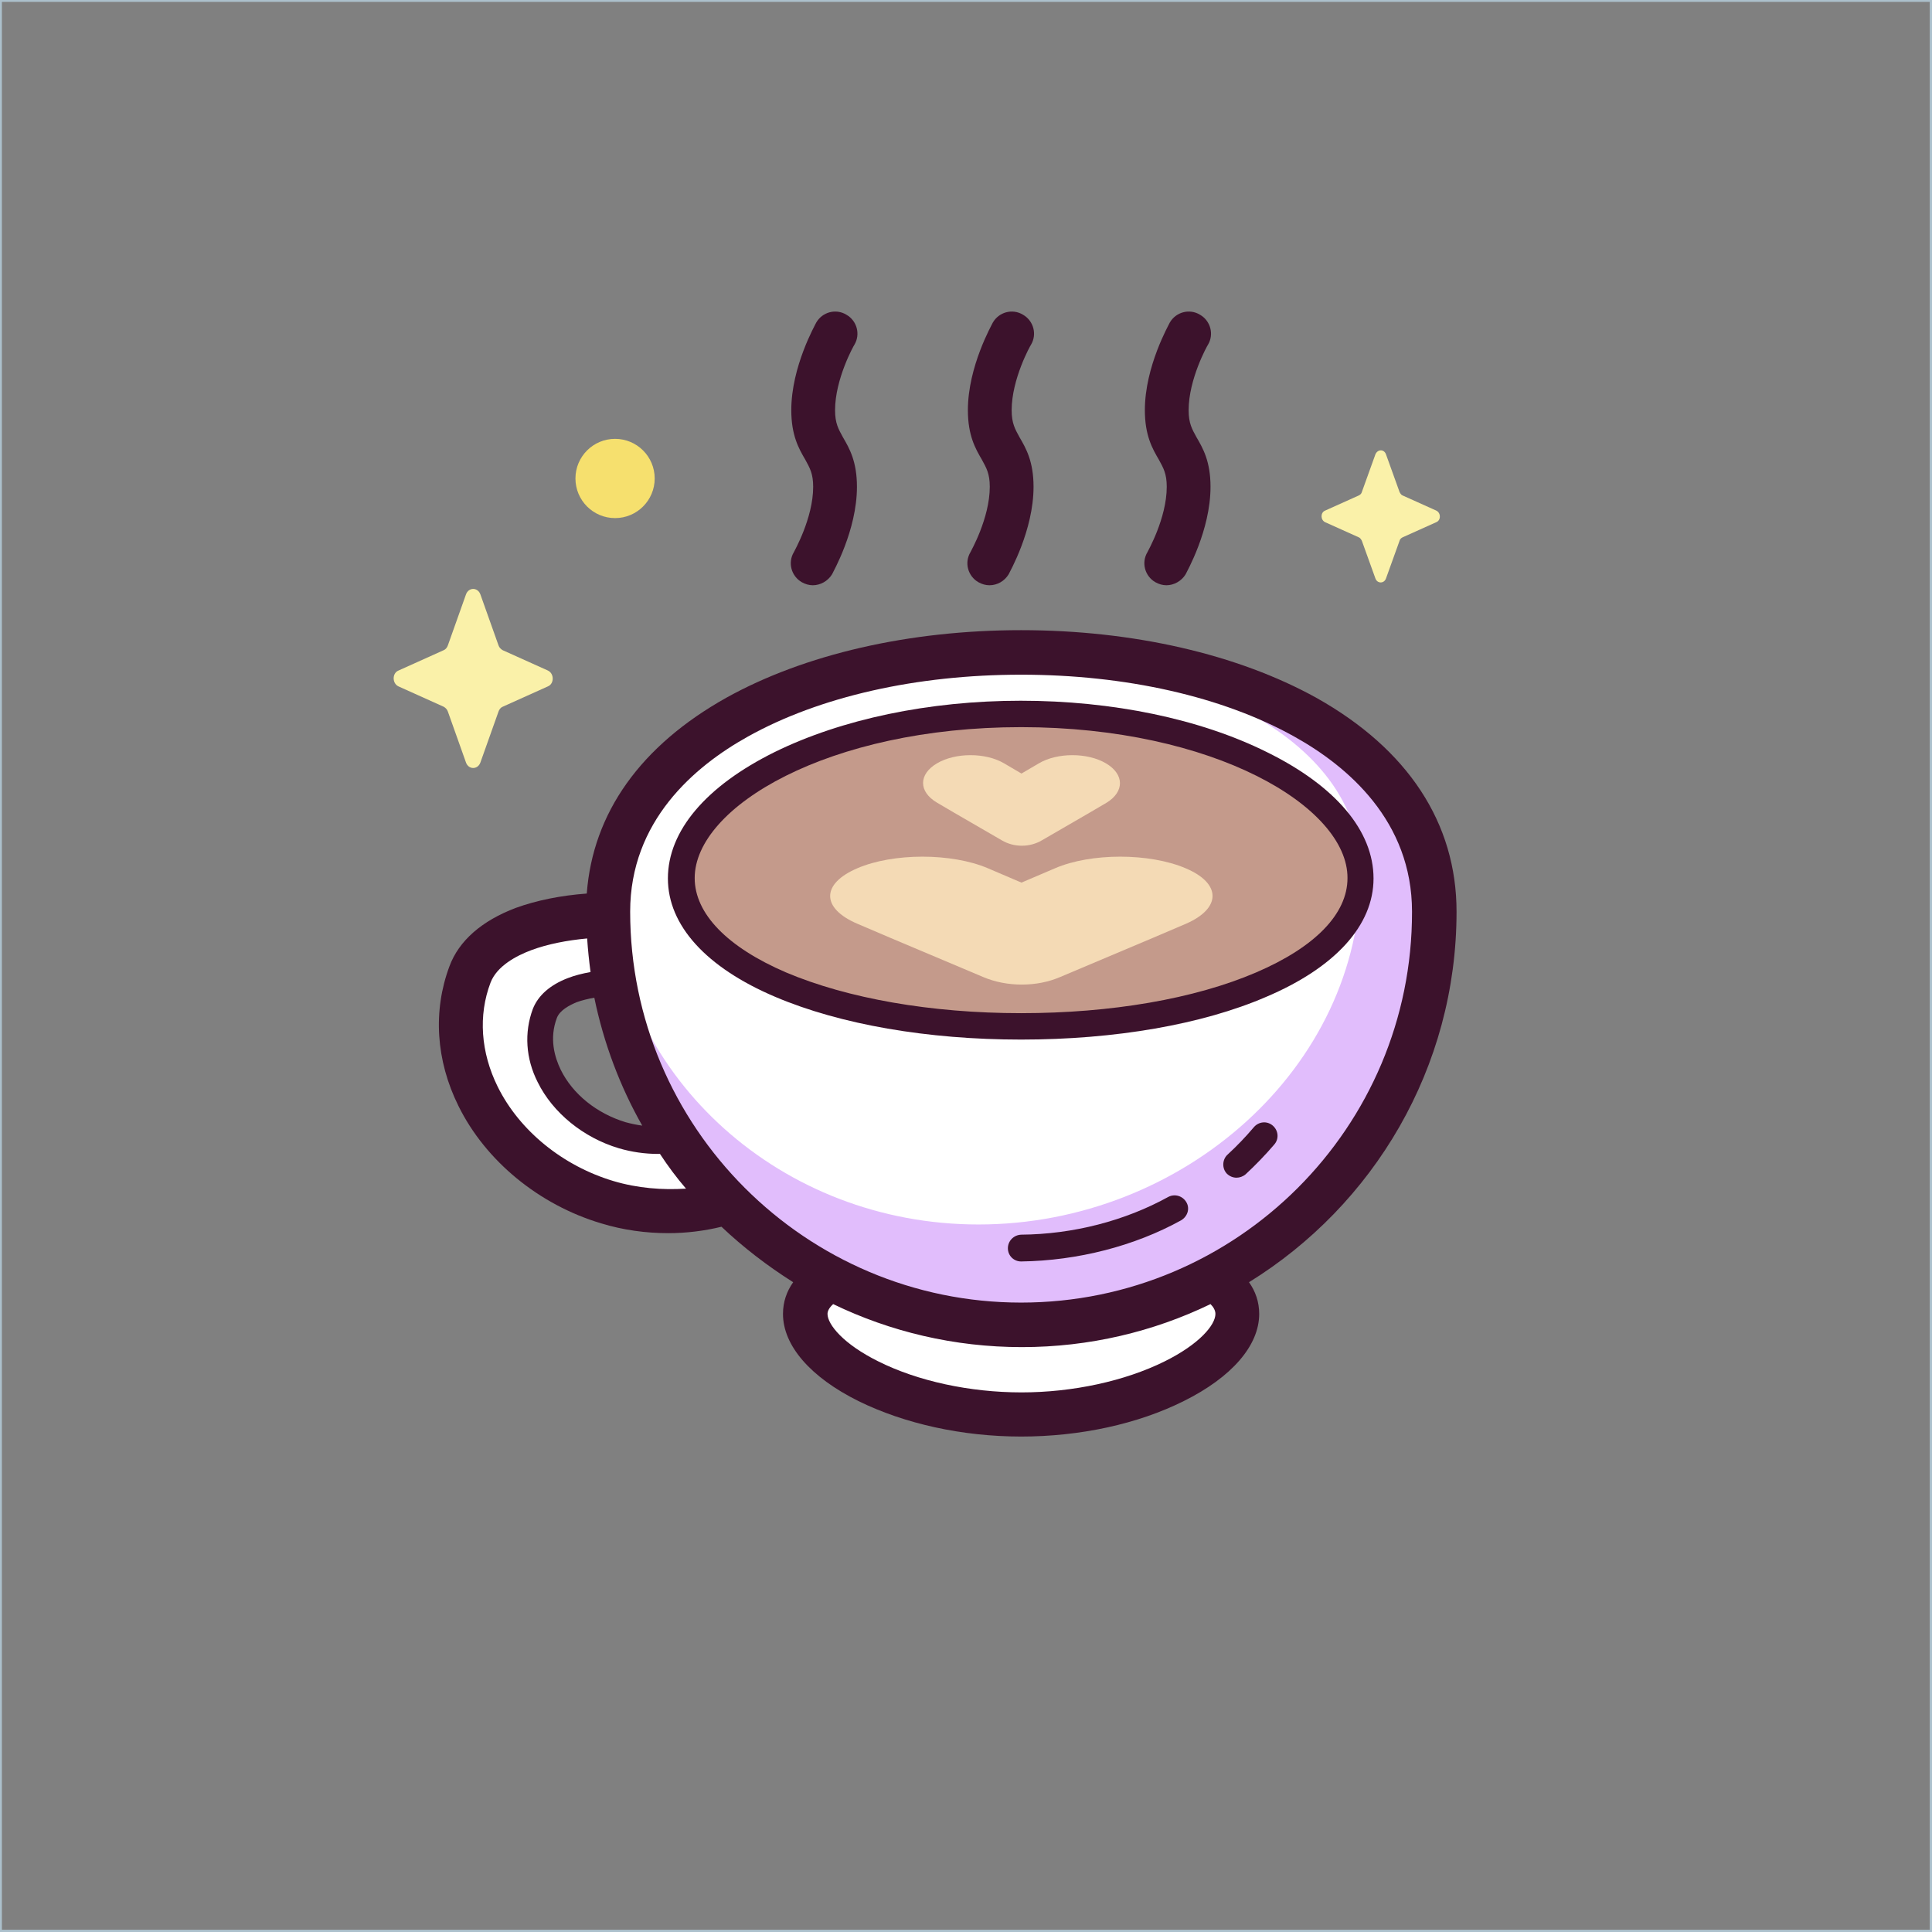 <svg version="1.1" id="Capa_1" xmlns="http://www.w3.org/2000/svg" x="0" y="0" viewBox="0 0 512 512" style="enable-background:new 0 0 512 512" xml:space="preserve"><rect x="0" y="0" width="512" height="512" fill="#808080" stroke="none"/><style>.st4{fill:#faf1a9}.st6{fill:#3c122c}</style><path d="M380.1 241.6c0-91.6-219-91.6-219 0v.8c-17.6.2-32.8 5.5-36.7 15.8-9.2 24.5 8.9 52.1 36.4 60.3 11 3.3 22 3 31.9.1 8 8.1 17.2 14.9 27.3 20.2-4.4 2.5-6.9 5.6-6.9 9.4 0 12.2 25.7 26.7 57.3 26.7s57.3-14.5 57.3-26.7c0-3.8-2.5-6.9-6.9-9.4 35.4-18.3 59.3-54.9 59.3-97.2zm-215.2 59.2c-15.3-4.5-25.4-19.3-20.5-32.3 1.9-5.1 9.5-7.8 18.4-8.1 2.6 15.1 8.3 29.1 16.4 41.4-4.6.7-9.5.4-14.3-1z" style="fill:#fff"/><path d="M264.9 173c47.1 1.4 95.7 20.9 95.7 58.4 0 51.4-47.1 93.1-101.3 93.1-52.2 0-94.8-38.6-98-87.4-.1 1.5-.2 3-.2 4.6 0 60.5 49 109.5 109.5 109.5s109.5-49 109.5-109.5c0-47.5-58.6-70.4-115.2-68.7z" style="fill:#e1bdfc"/><path d="M360.7 232.7c0 22.9-40.3 39.3-90.1 39.3s-90.1-16.4-90.1-39.3 40.3-43.5 90.1-43.5 90.1 20.7 90.1 43.5z" style="fill:#c49a8b"/><path d="M314.2 230.1c-9.6-4.1-25.1-4.1-34.6 0l-8.9 3.8-8.9-3.8c-9.6-4.1-25.1-4.1-34.6 0-9.6 4.1-9.6 10.6 0 14.7l8.9 3.8 24.4 10.3c6.3 2.7 14.3 2.7 20.5 0l24.4-10.3 8.9-3.8c9.4-4.1 9.4-10.7-.1-14.7zm-21.1-27.8c-4.9-2.9-12.9-2.9-17.8 0l-4.6 2.7-4.6-2.7c-4.9-2.9-12.9-2.9-17.8 0s-4.9 7.5 0 10.4l4.6 2.7 12.6 7.3c3.2 1.9 7.4 1.9 10.6 0l12.6-7.3 4.6-2.7c4.7-2.9 4.7-7.5-.2-10.4z" style="fill:#f4dab5"/><path class="st4" d="m127.3 157.5 4.8 13.5c.2.6.6 1 1.1 1.3l12 5.4c1.7.8 1.7 3.5 0 4.2l-12 5.4c-.5.2-.9.7-1.1 1.3l-4.8 13.5c-.7 1.9-3.1 1.9-3.8 0l-4.8-13.5c-.2-.6-.6-1-1.1-1.3l-12-5.4c-1.7-.8-1.7-3.5 0-4.2l12-5.4c.5-.2.9-.7 1.1-1.3l4.8-13.5c.7-1.9 3.1-1.9 3.8 0z"/><circle cx="163" cy="126.8" style="fill:#f6e06e" r="10.5"/><path class="st4" d="m367.3 120.4 3.6 10c.2.4.5.8.8.9l8.9 4c1.3.6 1.3 2.6 0 3.1l-8.9 4c-.4.2-.7.5-.8.9l-3.6 10c-.5 1.4-2.3 1.4-2.8 0l-3.6-10c-.2-.4-.5-.8-.8-.9l-8.9-4c-1.3-.6-1.3-2.6 0-3.1l8.9-4c.4-.2.7-.5.8-.9l3.6-10c.6-1.4 2.3-1.4 2.8 0z"/><path class="st6" d="M386 241.6c0-23.5-12.9-43.1-37.2-56.7-20.8-11.5-48.5-17.9-78.2-17.9s-57.4 6.4-78.1 17.9c-22.7 12.7-35.4 30.5-37 51.9-6.8.5-13.3 1.8-18.8 3.8-9 3.4-15.1 8.7-17.6 15.5-4.4 11.8-3.6 24.9 2.4 37 7.2 14.6 21.4 26.2 37.8 31.1 5.9 1.8 11.9 2.6 17.8 2.6 4.8 0 9.6-.6 14.1-1.7 5.8 5.5 12.2 10.4 19 14.7-1.7 2.4-2.7 5.2-2.7 8.4 0 8.4 7.3 16.8 20 23.1 12.2 6 27.5 9.4 43.1 9.4s30.9-3.3 43.1-9.4c12.7-6.3 20-14.7 20-23.1 0-3.2-1-6-2.7-8.4 33-20.4 55-56.8 55-98.2zm-215.8 56.7c-1.5-.2-2.9-.5-4.4-.9-7.6-2.3-14-7.4-17.2-13.9-1.6-3.3-3.1-8.3-1-13.8.8-2 3.3-3.3 5.2-4.1 1.4-.5 3-.9 4.7-1.2 2.5 12.1 6.8 23.5 12.7 33.9zm-7.6 14.7c-13.4-4-24.9-13.3-30.7-25-4.5-9.1-5.2-18.9-1.9-27.6 1.7-4.4 6.8-7.1 10.8-8.6 4.3-1.6 9.4-2.6 14.8-3.1.2 3 .5 5.9.9 8.9-2.2.4-4.2.9-6 1.6-4.7 1.8-7.9 4.6-9.3 8.2-2.3 6.2-1.9 13.1 1.3 19.4 4 8.1 12.1 14.7 21.5 17.5 3.4 1 6.9 1.5 10.4 1.5h.5c2.1 3.2 4.4 6.3 6.9 9.2-6.3.4-12.8-.1-19.2-2zm159.5 35.2c0 2.9-4.2 8-13.5 12.6-10.5 5.2-24.3 8.2-37.9 8.2-13.7 0-27.5-3-37.9-8.2-9.3-4.6-13.5-9.8-13.5-12.6 0-.8.5-1.7 1.5-2.6 15.1 7.3 32.1 11.4 50 11.4s34.9-4.1 50-11.4c.8.8 1.3 1.7 1.3 2.6zm-51.5-3c-57.1 0-103.6-46.5-103.6-103.6 0-24 17-38.5 31.2-46.4 19-10.6 44.7-16.4 72.4-16.4 27.7 0 53.4 5.8 72.4 16.4 14.2 7.9 31.2 22.4 31.2 46.4.1 57.2-46.4 103.6-103.6 103.6z"/><path class="st6" d="M270.6 334.3c-1.9 0-3.5-1.5-3.5-3.5 0-1.9 1.5-3.5 3.5-3.6 13.8-.1 27.6-3.7 39-10 1.7-.9 3.8-.3 4.8 1.4s.3 3.8-1.4 4.8c-12.3 6.8-27.4 10.7-42.4 10.9.1 0 0 0 0 0zm57.1-22.2c-1 0-1.9-.4-2.6-1.1-1.3-1.4-1.2-3.7.2-5 2.5-2.3 4.8-4.7 7-7.3 1.3-1.5 3.5-1.7 5-.4 1.5 1.3 1.7 3.5.4 5-2.4 2.8-4.9 5.4-7.6 7.9-.7.6-1.6.9-2.4.9zm-57.1-36.6c-24.8 0-47.9-4-65.1-11.3-18.4-7.8-28.5-19-28.5-31.4 0-12.6 10.1-24.5 28.3-33.5 17.7-8.7 40.9-13.6 65.2-13.6s47.5 4.8 65.2 13.6c18.3 9 28.3 20.9 28.3 33.5 0 12.4-10.1 23.6-28.5 31.4-16.9 7.3-40 11.3-64.9 11.3zm0-82.8c-51 0-86.5 21.1-86.5 40 0 9.4 8.6 18.3 24.2 25 16.3 6.9 38.4 10.8 62.3 10.8s46-3.8 62.3-10.8c15.6-6.7 24.2-15.5 24.2-25 .1-18.9-35.5-40-86.5-40zm-55.2-37.6c-1 0-2-.3-2.9-.8-2.8-1.6-3.8-5.2-2.1-8 0-.1 5.1-8.9 5.1-17.3 0-3.5-.9-5-2.1-7.2-1.7-2.9-3.7-6.4-3.7-13.1 0-11.6 6.4-22.7 6.6-23.2 1.6-2.8 5.2-3.8 8-2.1 2.8 1.6 3.8 5.2 2.1 8-.1.1-5.1 9-5.1 17.3 0 3.5.9 5 2.1 7.2 1.7 2.9 3.7 6.4 3.7 13.1 0 11.6-6.4 22.7-6.6 23.2-1.1 1.8-3.1 2.9-5.1 2.9zm93.7 0c-1 0-2-.3-2.9-.8-2.8-1.6-3.8-5.2-2.1-8 0-.1 5.1-8.9 5.1-17.3 0-3.5-.9-5-2.1-7.2-1.7-2.9-3.7-6.4-3.7-13.1 0-11.6 6.4-22.7 6.6-23.2 1.6-2.8 5.2-3.8 8-2.1 2.8 1.6 3.8 5.2 2.1 8-.1.1-5.1 9-5.1 17.3 0 3.5.9 5 2.1 7.2 1.7 2.9 3.7 6.4 3.7 13.1 0 11.6-6.4 22.7-6.6 23.2-1.1 1.8-3.1 2.9-5.1 2.9zm-46.9 0c-1 0-2-.3-2.9-.8-2.8-1.6-3.8-5.2-2.1-8 0-.1 5.1-8.9 5.1-17.3 0-3.5-.9-5-2.1-7.2-1.7-2.9-3.7-6.4-3.7-13.1 0-11.6 6.4-22.7 6.6-23.2 1.6-2.8 5.2-3.8 8-2.1 2.8 1.6 3.8 5.2 2.1 8-.1.1-5.1 9-5.1 17.3 0 3.5.9 5 2.1 7.2 1.7 2.9 3.7 6.4 3.7 13.1 0 11.6-6.4 22.7-6.6 23.2-1.1 1.8-3 2.9-5.1 2.9z"/><path style="fill:none;stroke:#acc0cc;stroke-miterlimit:10" d="M0 0h511.9v511.9H0z"/></svg>
